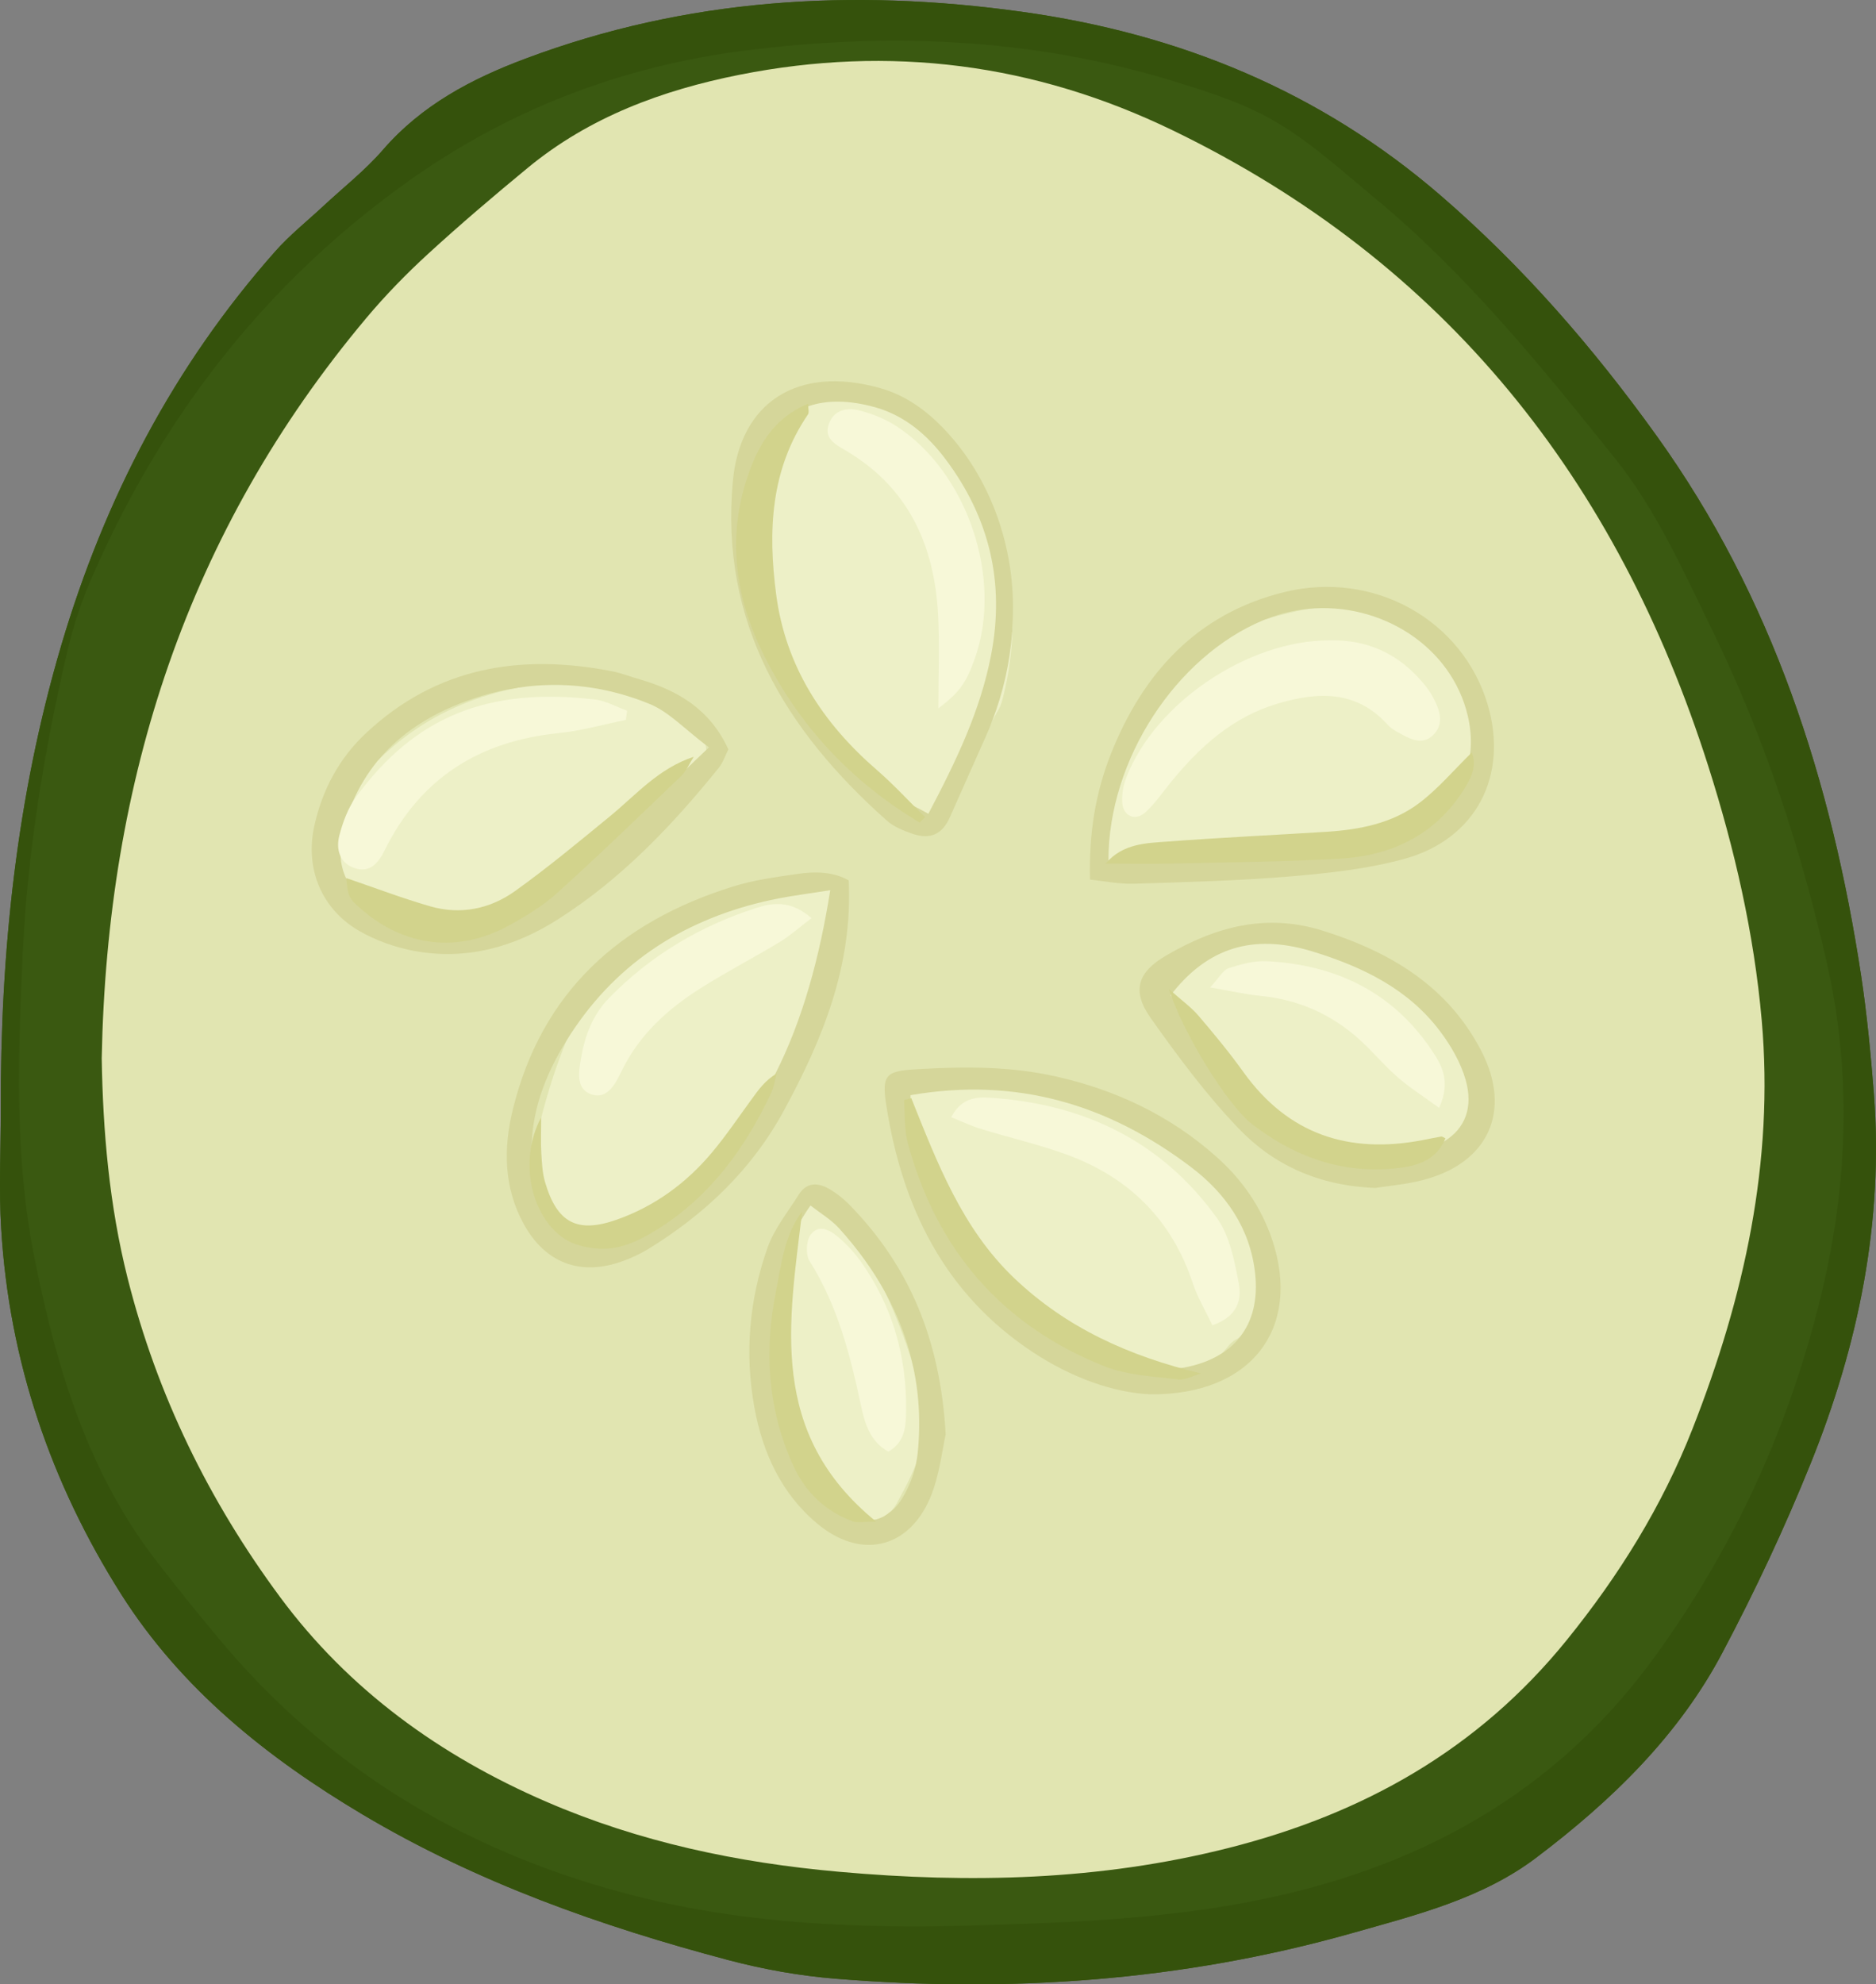 <svg xmlns="http://www.w3.org/2000/svg" width="1021.39" height="1080" viewBox="0 0 1021.39 1080"><rect x="0" y="0" width="1021.39" height="1080" fill="#808080" stroke="none"/><g id="a"/><g id="b"><g id="c"><g id="d"><path d="M985.76 796.64c-14.06 34.85-30.14 69.1-47.71 102.3-24.08 45.84-60.87 81.29-101.63 112.1-29.54 22.36-65.58 31.26-100.73 41.2-91.98 25.95-185.83 32.46-280.8 24.68-19.52-1.57-39.19-5.09-58.18-10.1-69.55-18.4-137.15-42.33-199.29-79.27-51.9-30.88-98.64-68.2-131.39-119.8C27.66 807.18 5 740.78.66 668.84c-1.35-21.39-.22-43-.22-64.54-.3-85.77 8.53-170.58 32.98-253.29 23.63-79.64 61.1-151.73 116.36-214.1 7.85-8.9 17.35-16.45 26.1-24.6 10.92-10.17 22.88-19.52 32.6-30.74 21.09-24.38 48.38-38.74 77.62-49.65C373.82-.98 464.08-6.44 556.36 6.42c85.7 11.89 162.5 43.37 228.16 100.13 44.57 38.51 82.86 82.56 117.26 130.42 63.41 88.24 95.35 188.08 111.5 293.97 3.22 21.24 5.23 42.7 6.95 64.16 5.38 70-8.45 137.07-34.47 201.54z" fill="#3a5911"/><path d="M55.38 576.03c2.86-151.33 46.64-286.85 144.12-403.01 10.35-12.33 21.69-23.96 33.56-34.84 17.61-16.14 35.84-31.63 54.28-46.83 33.62-27.72 73.36-42.33 115.37-50.67 81.77-16.23 160.4-6.2 235.66 30.21 148.76 71.97 242.14 190.48 291.68 346.02 14.37 45.12 24.93 91.08 29.11 138.29 6.84 77.34-9.6 150.95-37.65 222.4-16.5 42.03-39.97 79.82-68.49 115.03-48.36 59.7-110.85 94.63-184.37 113.21-69.97 17.68-140.46 19.27-211.84 12.9-55.21-4.92-108.6-16.14-159.57-38.2-57.62-24.95-107.34-60.78-144.76-111.32-38.71-52.28-67-109.99-83.01-173.58-10.02-39.79-13.44-80.04-14.09-119.6z" fill="#e1e5b1"/><path d="M1020.23 595.1c-1.72-21.46-3.74-42.93-6.95-64.16-16.15-105.89-48.08-205.72-111.5-293.97-34.4-47.86-72.69-91.91-117.26-130.42-65.66-56.76-142.46-88.24-228.16-100.13C464.08-6.44 373.82-.98 286.1 31.92c-29.24 10.92-56.54 25.28-77.62 49.65-9.72 11.22-21.69 20.56-32.6 30.74-8.75 8.15-18.25 15.7-26.1 24.6-55.26 62.37-92.73 134.46-116.36 214.1C8.96 433.72.14 518.53.44 604.3c0 21.54-1.12 43.15.22 64.54 4.34 71.94 27 138.35 65.36 198.92 32.75 51.6 79.49 88.92 131.39 119.8 62.14 36.94 129.75 60.87 199.29 79.27 18.99 5.01 38.66 8.53 58.18 10.1 94.97 7.78 188.82 1.27 280.8-24.68 35.15-9.95 71.19-18.84 100.73-41.2 40.76-30.81 77.55-66.26 101.63-112.1 17.57-33.2 33.65-67.45 47.71-102.3 26.02-64.46 39.86-131.54 34.47-201.54zm-28.42 108.58c-17.12 71.49-47.19 137.75-90.49 197.5-49.88 69.02-118.01 109.85-200.27 129.45-56.31 13.46-113.52 15.63-170.88 17.35-61.69 1.72-123.02-.67-183.36-15.85-90.86-22.88-167.66-68.2-227.86-140.51-11.52-13.83-22.81-27.74-33.73-41.95-37.62-48.61-54.52-105.67-66.41-164.74-11.07-55.04-8.97-110.68-6.43-166.24 2.62-55.64 11.74-110.45 24.38-164.67 3.29-13.91 7.93-27.67 13.68-40.68 37.99-86.75 94.3-159.43 171.55-214.47 54.82-39.11 116.36-62.82 183.59-71.34 78.6-10.02 156.29-6.8 232.42 16.38 19.37 5.91 39.26 12.19 56.53 22.36 19.37 11.37 36.34 26.92 53.77 41.35 50.1 41.43 90.78 91.68 131.17 142.09 22.51 28.19 37.09 61.25 52.87 93.48 28.19 57.73 48.09 118.38 62.29 180.9 13.61 59.97 11.44 120.25-2.84 179.62z" fill="#35520c"/><path d="M406.93 270.05c.47-4.91 1.61-12.01 1.77-19.14.45-20.21 19.42-33.14 36.85-35.12 27.62-3.13 58.84 12.52 72.66 36.85 4.12 7.25 7.83 14.77 12.46 21.68 22.2 33.1 24.82 68.86 15.12 106.42-.45 1.72-1.04 3.47-1.89 5.02-9.64 17.55-20.99 34.06-30.21 51.95-5.59 10.83-17.19 12.33-27.93 4.11-12.17-9.3-24.61-19.61-33.13-32.08-28.18-41.22-43.93-87.11-45.7-139.69z" fill="#edf0c7"/><path d="M597.09 474.77c4.29-45.34 15.51-85.93 49.16-116.81 7.3-6.7 16.55-12.29 25.9-15.54 15.72-5.47 32.03-10.12 48.48-12.45 23.03-3.27 71.1 18.19 79.9 49.51 7.73 27.51-2.21 54.99-28.31 70.82-17.2 10.43-36.26 15.55-56.13 16.91-25.64 1.75-51.35 2.37-77.01 3.85-13.54.78-27.03 2.36-41.98 3.71z" fill="#edf0c7"/><path d="M629.55 752.19c-8.12-1.79-16.72-2.4-24.28-5.54-62.02-25.78-104.17-68.52-115.14-137.24-3.23-20.22-1.48-22.19 18.76-21.49 39.33 1.36 76.6 11.4 112.84 26.3 35.14 14.45 54.63 41.86 63.09 77.34 3.25 13.63 3.71 28.86-12.24 37.67-2.98 1.65-4.97 5.09-7.47 7.65-9.68 9.93-21.17 15.42-35.55 15.33z" fill="#edf0c7"/><path d="M454.9 476.98c-2.18 16.67-3.57 29.58-5.59 42.4-8.64 54.85-28.96 103.66-75.96 136.8-12.85 9.06-28.41 15.08-43.57 19.84-16.15 5.07-27.49-1.96-34.46-17.45-5.9-13.12-6.1-27.1-3.03-40.44 3.98-17.34 9.13-34.62 15.85-51.08 10.29-25.19 28.25-44.25 53.11-55.77 23.22-10.77 46.75-20.93 70.49-30.51 6.74-2.72 14.67-2.49 23.15-3.78z" fill="#edf0c7"/><path d="M318.68 369.85c8.58 2.32 24.26 5.65 39.22 11 6.87 2.46 13.22 8.07 18.25 13.64 11.85 13.13 11.2 15.29-2.8 26.66-24.07 19.55-47.73 39.62-72.17 58.69-15.61 12.18-33.14 20.94-53.01 24.7-13.98 2.64-27.25.79-40.49-3.45-14.75-4.73-22.04-15.17-24.1-30.2-2.71-19.73 3.21-36.6 16.38-51.02 29.84-32.66 67.61-47.69 118.72-50.02z" fill="#edf0c7"/><path d="M624.6 535.78c5.65-4.24 9.47-8.14 14.08-10.41 63.26-31.14 126.54-4.29 158.43 35.34 3.69 4.59 6.76 9.92 9.05 15.35 11.01 26.2-.57 49.7-28.09 56.8-28.9 7.45-55.96 1.56-80.42-14.41-31.06-20.29-54.34-47.92-73.05-82.67z" fill="#edf0c7"/><path d="M438.93 650.87c10.4 2.66 19.6 7.69 25.18 17.61 16.73 29.76 30.84 60.49 38.04 94.23 4.54 21.26-4.67 38.63-13.98 55.63-6.17 11.27-21.39 11.99-33.18 3.11-13.72-10.34-23.54-24.13-28.31-40.49-12.51-42.85-7.63-84.8 8.69-125.82.43-1.08 1.04-2.11 1.71-3.07.3-.43.93-.62 1.85-1.21z" fill="#edf0c7"/><path d="M348.47 369.79c-5.16-1.42-10.25-3.52-15.48-4.49-49.66-9.65-95.2-2.24-133.49 33.5-14.96 13.91-24.08 31.18-28.42 50.93-5.01 23.03 3.89 45.02 24.45 56.91 9.05 5.23 19.59 8.97 29.99 10.92 28.42 5.23 54.67-2.09 78.6-17.42 34.25-21.84 61.77-50.78 87.12-82.11 2.47-3.07 3.81-7.18 5.31-10.17-9.87-21.69-27.3-32.01-48.08-38.06zm35.97 38.44c-3.51 3.37-7.03 6.66-10.39 9.95-5.98 5.68-11.74 11.22-17.42 16.68-.07.07-.22.22-.3.3-12.64 11.96-24.68 23.41-37.09 34.55-16.53 14.81-34.92 27.15-57.28 31.78-1.35.3-2.69.52-4.04.75h-.22c-16.38 2.92-32.68 2.24-48.31-4.86-10.1-4.56-17.05-10.99-20.86-19.14.0.0-.07-.07-.07-.15-1.72-3.66-2.77-7.7-3.07-12.04v-.07c-.3-4.79.22-9.95 1.72-15.4 1.35-4.79 2.84-9.27 4.64-13.54.0-.07.07-.15.15-.3 3.66-8.6 8.38-16.08 13.76-22.73.07-.07.15-.15.22-.22l.07-.07q0-.07.07-.07c14.06-16.9 33.65-28.04 56.61-35 5.91-1.79 11.74-3.14 17.72-4.04.15.0.37-.07.52-.07.07-.07.22-.07.3-.07.15-.07.22-.07.37-.07.22-.07.45-.15.75-.15 24.08-3.59 48.38-.6 71.57 8.97 9.95 4.11 17.95 12.64 30.14 22.06h.07c.67.52 1.27.97 1.94 1.5-.52.52-1.05 1.05-1.57 1.5z" fill="#d5d69a"/><path d="M462.07 479.19c-8-4.71-18.1-5.01-28.12-3.51-11.74 1.72-23.78 3.29-35.07 6.88-61.25 19.14-103.95 57.21-119.65 121.22-5.23 21.24-5.01 42.7 6.06 62.67 11.59 20.86 30.51 28.12 53.02 20.19 5.09-1.79 10.02-4.04 14.58-6.81 31.03-19.07 56.68-43.45 74.18-75.9 20.94-38.66 37.24-78.45 35-124.74zm-172.6 143.58c-.07-.07-.07-.15.0-.22.75-20.19 8.15-38.81 18.99-56.24.07.0.07-.07.07-.07.0-.07.07-.07.07-.15 1.5-2.39 2.99-4.79 4.64-7.1 26.77-38.96 64.76-60.95 110.6-70 8.15-1.57 16.38-2.62 28.19-4.49-5.83 36.64-14.96 70.52-30.14 100.43-16.15 32.16-39.34 59.75-72.91 81.51-29.24 18.85-52.05 10.1-58.11-23.48v-.22c0-.07-.07-.15-.07-.22-.07-.3-.15-.67-.22-1.05-1.05-6.36-1.42-12.56-1.12-18.62-.07-.07.0-.07.0-.07z" fill="#d5d69a"/><path d="M692.77 675.12c-5.98-17.95-16.45-33.13-30.59-45.62-25.13-22.36-54.59-36.27-87.2-43.6-24.15-5.46-48.46-5.46-73.06-4.11-18.99.97-22.21 1.94-19.37 19.82 8.6 55.34 31.71 102.68 79.87 134.38 20.71 13.69 43.67 21.99 63.86 22.88 55.26.52 82.26-36.12 66.48-83.76zm-17.72 52.57c-2.54 3.37-5.68 6.21-9.5 8.67-5.23 3.44-11.52 5.98-18.84 7.55-1.27.3-2.62.52-3.89.67h-.07c-26.62 4.56-50.4-4.71-72.54-18.32-27.07-16.68-47.11-40.31-59.3-69.85-7.55-18.17-15.03-36.49-15.18-58.63v-1.72c57.96-10.02 107.76 5.16 152.48 38.96 19.07 14.36 32.46 33.43 35.15 58.11 1.5 14.13-1.35 25.8-8.23 34.47l-.07.07z" fill="#d5d69a"/><path d="M809.95 383.4c-13.68-45.92-61.84-73.21-110.9-61.1-47.26 11.67-76.73 43.97-94.22 88.02-8.38 21.16-12.04 43.3-11.37 68.43 7.63.75 15.78 2.47 23.78 2.24 28.64-.9 57.36-1.65 85.85-4.04 20.79-1.79 41.8-4.04 61.77-9.57 38.96-10.84 56.54-45.39 45.09-83.98zm-119.87-46.66c6.95-2.84 14.06-4.49 21.16-5.23h.22c.15-.07.3-.07.45-.07s.3-.07.37-.07c39.34-3.81 78 20.19 86.9 58.4 1.65 7.18 2.09 14.13 1.2 20.71-.67 5.46-2.17 10.69-4.49 15.48-.15.45-.37.82-.67 1.27-2.99 5.98-7.18 11.22-12.64 15.48-.67.67-1.42 1.27-2.17 1.79.0.07-.07.07-.07.07-3.96 2.92-8.53 5.38-13.61 7.33-9.42 3.51-19.52 6.43-29.46 7.18-44.05 3.51-88.17 6.21-133.78 9.27-.07-54.89 36.72-110.83 84.13-130.72.6-.22 1.2-.52 1.79-.67.22-.07.45-.15.67-.22z" fill="#d5d69a"/><path d="M517.33 237.12c-10.47-11.89-22.73-21.54-38.06-25.87-45.47-12.79-76.28 8.08-80.24 50.4-7.25 77.02 28.42 135.73 83.68 184.86 3.81 3.44 9.2 5.61 14.21 7.33 9.8 3.29 16.23.07 20.27-9.12 6.28-14.13 12.56-28.27 18.84-42.33 1.5-3.29 2.84-6.43 4.04-9.8v-.07c.07-.07.15-.15.15-.22 5.98-15.41 9.57-31.56 10.84-48.16.07-.15.07-.3.07-.45v-2.32c.22-2.84.37-5.68.37-8.52.6-35.45-11.96-70.59-34.18-95.72zm22.29 119.28c-5.83 30.29-18.85 57.43-34.18 86.52-2.54-1.5-5.08-2.77-7.55-4.04-5.61-2.84-10.77-5.38-14.58-9.2-42.03-41.65-70.82-89.96-72.31-151.13-.15-6.51.67-13.09 1.79-19.52 3.51-20.71 13.46-32.98 27.3-37.91 10.25-3.59 22.66-3.29 36.34.52 16.08 4.49 28.42 15.03 38.36 28.27 23.93 31.86 32.38 67.15 24.83 106.49z" fill="#d5d69a"/><path d="M806.51 572c-18.1-35.07-49.28-53.77-86-65.36-31.18-9.87-58.78-2.24-85.55 13.39-15.48 8.97-19 19.14-8.53 33.95 14.81 20.94 30.21 41.73 47.93 60.2 18.99 19.82 43.45 31.18 74.41 32.38 6.95-1.12 16.53-1.87 25.72-4.26 35.67-9.05 48.98-37.47 32.01-70.3zm-20.34 49.28c-2.24 1.35-4.71 2.54-7.48 3.51-22.14 8-44.5 8.82-66.03-2.47-3.74-1.94-7.48-3.89-10.92-6.21-28.34-19-45.54-47.19-63.94-73.74-.15-.22-.37-.52-.52-.75.07-.07.15-.15.22-.22.3-.45.6-.82 1.05-1.27 21.39-26.7 47.11-31.33 76.8-22.06 26.7 8.3 51.37 20.19 68.65 43.15 5.98 7.93 11.29 17.12 13.98 26.55 4.19 14.81-.15 26.47-11.82 33.5z" fill="#d5d69a"/><path d="M461.84 655.08c-2.92-2.92-6.28-5.53-9.87-7.7-6.28-3.74-12.56-4.34-17.12 2.84-5.98 9.57-13.39 18.62-17.05 29.09-9.87 28.04-12.41 57.21-7.1 86.6 4.49 24.6 14.58 46.89 34.25 63.34 23.33 19.52 49.43 13.98 61.4-13.84 5.23-12.34 6.58-26.32 8.53-34.7-2.92-52.05-20.12-92.28-53.02-125.63zm36.79 142.01c-1.35 6.13-3.81 12.26-6.95 17.57-2.17 3.74-4.79 6.8-7.7 8.75-.07.07-.22.15-.3.22-.07.07-.07.15-.15.15-.67.52-1.35.97-2.02 1.35-.07.15-.22.22-.3.22-.67.37-1.35.67-2.02.9-1.05.52-2.17.82-3.29.97-2.39.52-4.79.6-7.25.07-.22.0-.52-.07-.75-.15-.45.0-.97-.15-1.42-.3-3.14-.82-6.43-2.47-9.65-4.86-7.85-5.91-14.73-14.06-19.89-22.51-16.53-27.3-17.95-57.58-14.21-88.32 1.94-16 4.86-31.93 13.39-46.96 1.5-2.69 3.22-5.38 5.16-8.08 5.68 4.41 11.37 7.78 15.55 12.41 10.17 11.22 18.7 23.03 25.43 35.45.0.07.07.07.07.15 6.43 11.82 11.29 24.23 14.28 37.24v.07c3.74 15.7 4.79 32.31 2.99 49.8-.22 1.79-.52 3.66-.9 5.53.0.07-.07.22-.07.3z" fill="#d5d69a"/><path d="M500.71 447.69c-37.32-22.3-65.99-52.97-85.16-91.79-15.29-30.97-19.84-63.78-8.28-97.26 5.68-16.47 14.14-31.27 32.74-38.9.0 2.78.62 4.74-.09 5.79-20.52 30.08-21.82 63.71-17.34 97.99 5.12 39.15 25.34 70.02 54.8 95.54 9.24 8.01 17.56 17.09 26.29 25.68-.99.98-1.98 1.96-2.96 2.94z" fill="#d2d38c"/><path d="M188.43 477.87c15.62 5.31 30.55 11.02 45.86 15.42 16.43 4.73 32.47 1.45 46.07-8.28 17.89-12.8 34.86-26.91 51.88-40.87 14.13-11.59 26.17-25.85 45.44-32.25-2.24 3.52-3.89 7.64-6.81 10.45-22.37 21.48-44.67 43.04-67.68 63.82-7.87 7.1-17.3 12.76-26.68 17.85-27.34 14.82-56.39 11.21-79.76-9.15-6.92-6.02-7.13-6.47-8.32-17z" fill="#d2d38c"/><path d="M496.15 597.68c14.17 35.31 27.69 70.93 55.99 97.91 28.55 27.23 62.81 42.56 101.65 51.91-4.15 1.18-8.47 3.78-12.41 3.29-13.5-1.69-27.73-2.27-40.13-7.2-55.88-22.23-91.3-63.42-106.98-121.36-2.02-7.47-1.46-15.64-2.09-23.49l3.96-1.07z" fill="#d2d38c"/><path d="M601.95 470.03c9.51-11.09 22.15-11.13 34.18-12.03 28.61-2.15 57.27-3.48 85.91-5.27 18.14-1.14 35.98-4.57 50.68-15.68 10.25-7.74 18.71-17.84 28.61-27.51 2.98 7.74-.55 14.3-4.57 20.58-15.84 24.78-39.68 35.75-67.96 37.28-29.83 1.61-59.74 1.92-89.62 2.59-12.4.28-24.82.05-37.23.05z" fill="#d2d38c"/><path d="M786.98 619.54c-5.44 13.17-17.36 15.49-29.02 16.51-28.71 2.51-54.1-7.01-76.48-24.4-13.63-10.6-38.04-50.68-45.04-73.33 6.94 6.17 12.06 9.81 16.03 14.44 8.52 9.96 16.9 20.1 24.53 30.74 24.35 33.94 57.3 44.65 97.33 37.06 3.45-.65 6.88-1.4 10.34-1.99.48-.08 1.07.43 2.3.96z" fill="#d2d38c"/><path d="M294.64 608.12c0 8.42-.26 14.02.08 19.58.33 5.31.58 10.79 2.08 15.84 6.5 21.98 17.43 27.88 39 20.28 20.64-7.28 37.94-19.94 51.95-36.7 7.62-9.12 14.3-19.02 21.32-28.63 3.75-5.14 7.34-10.4 13.77-14.18-.98 3.56-1.46 7.35-3.01 10.63-14.26 30.14-33.26 56.37-62.17 74.31-10.3 6.39-21.04 11.53-33.51 10.2-5.18-.56-10.73-1.73-15.18-4.27-19.53-11.17-27.19-43.06-14.31-67.04z" fill="#d2d38c"/><path d="M436.74 659.37c-7.11 60.06-19 120.6 40.31 168.81-6.9.0-10.17.83-12.77-.14-15.24-5.68-26.04-16.16-32.72-31.06-13.66-30.46-15.54-62.1-9.05-94.37 2.99-14.87 4.54-30.38 14.22-43.24z" fill="#d2d38c"/><path d="M723.51 348.54c21.18-.64 38.36 7.49 51.77 23.74 1.89 2.29 3.63 4.78 5.02 7.4 3.49 6.58 6.14 13.9.36 20-6.24 6.59-13.24 2.34-19.58-1.12-2.08-1.13-4.15-2.54-5.72-4.27-17.03-18.75-37.88-17.79-59.59-11.4-24.53 7.23-42.57 23.52-58.31 42.85-4.52 5.55-8.6 11.62-13.86 16.37-5.54 5-12.15 2.1-12.6-5.4-.28-4.58.66-9.58 2.35-13.88 15.87-40.48 66.16-74.25 110.17-74.3z" fill="#f7f8d8"/><path d="M660.09 721.29c-3.85-8.13-8.13-15.2-10.66-22.85-11.53-34.83-35.03-57.86-69.04-70.18-15.1-5.47-30.88-9.08-46.26-13.8-5.33-1.63-10.41-4.08-16.24-6.41 5.47-10.55 13.71-11.07 21.07-10.6 51.02 3.26 93.63 23.64 123.72 65.66 6.91 9.66 9.39 23.1 11.75 35.22 1.71 8.75-.33 18.1-14.33 22.97z" fill="#f7f8d8"/><path d="M510.89 385.53c0-17.85.73-34.46-.15-50.98-2.01-37.89-16.23-69.34-50.28-89.34-5.89-3.46-12.2-6.73-9.02-14.91 2.9-7.46 10.03-8.58 16.64-6.86 6.81 1.77 13.69 4.49 19.59 8.27 38.92 24.94 58.57 83.22 43.09 126.64-4.82 13.52-8.33 18.41-19.87 27.19z" fill="#f7f8d8"/><path d="M340.79 391.81c-12.2 2.46-24.3 5.95-36.63 7.2-43.15 4.35-75.29 24.44-94.72 63.74-3.41 6.9-8.03 12.66-16.57 9.66-8.15-2.86-10.01-10.45-8.09-17.77 1.93-7.34 4.74-15 9.18-21.04 31.92-43.42 71.31-59.73 129.99-52.88 5.97.7 11.64 3.99 17.45 6.09-.21 1.67-.41 3.35-.62 5.02z" fill="#f7f8d8"/><path d="M441.84 499.7c-7.18 5.46-11.88 9.73-17.21 12.94-14.32 8.63-29.2 16.34-43.31 25.28-17.86 11.32-33.23 25.21-42.77 44.79-3.3 6.78-7.77 16.11-16.79 12.83-8.68-3.15-6.57-12.98-5.23-20.57 2.11-11.95 6.46-22.97 15.15-31.87 22.59-23.13 49.57-39.2 80.23-48.98 8.95-2.86 18.46-4.24 29.93 5.57z" fill="#f7f8d8"/><path d="M783.51 602.96c-8.73-6.38-16.07-11.02-22.54-16.66-7.17-6.24-13.3-13.64-20.32-20.07-15.4-14.1-33.54-22.18-54.45-24.22-8.01-.78-15.92-2.64-27.32-4.6 4.97-5.37 6.99-9.46 10.02-10.45 6.69-2.18 13.97-4.17 20.87-3.81 37.11 1.93 67.96 16.43 89.29 47.83 5.55 8.17 11.21 17.13 4.46 31.98z" fill="#f7f8d8"/><path d="M483.66 790.06c-9.88-5.34-12.85-15.44-14.89-25.02-5.87-27.56-12.73-54.53-28.05-78.79-2.18-3.44-1.78-11.12.69-14.33 4.73-6.16 11.03-2.05 15.56 1.88 4.46 3.87 8.57 8.38 11.97 13.21 17.05 24.21 24.8 51.37 24.37 80.85-.12 8.29-.41 16.93-9.63 22.19z" fill="#f7f8d8"/></g></g></g></svg>